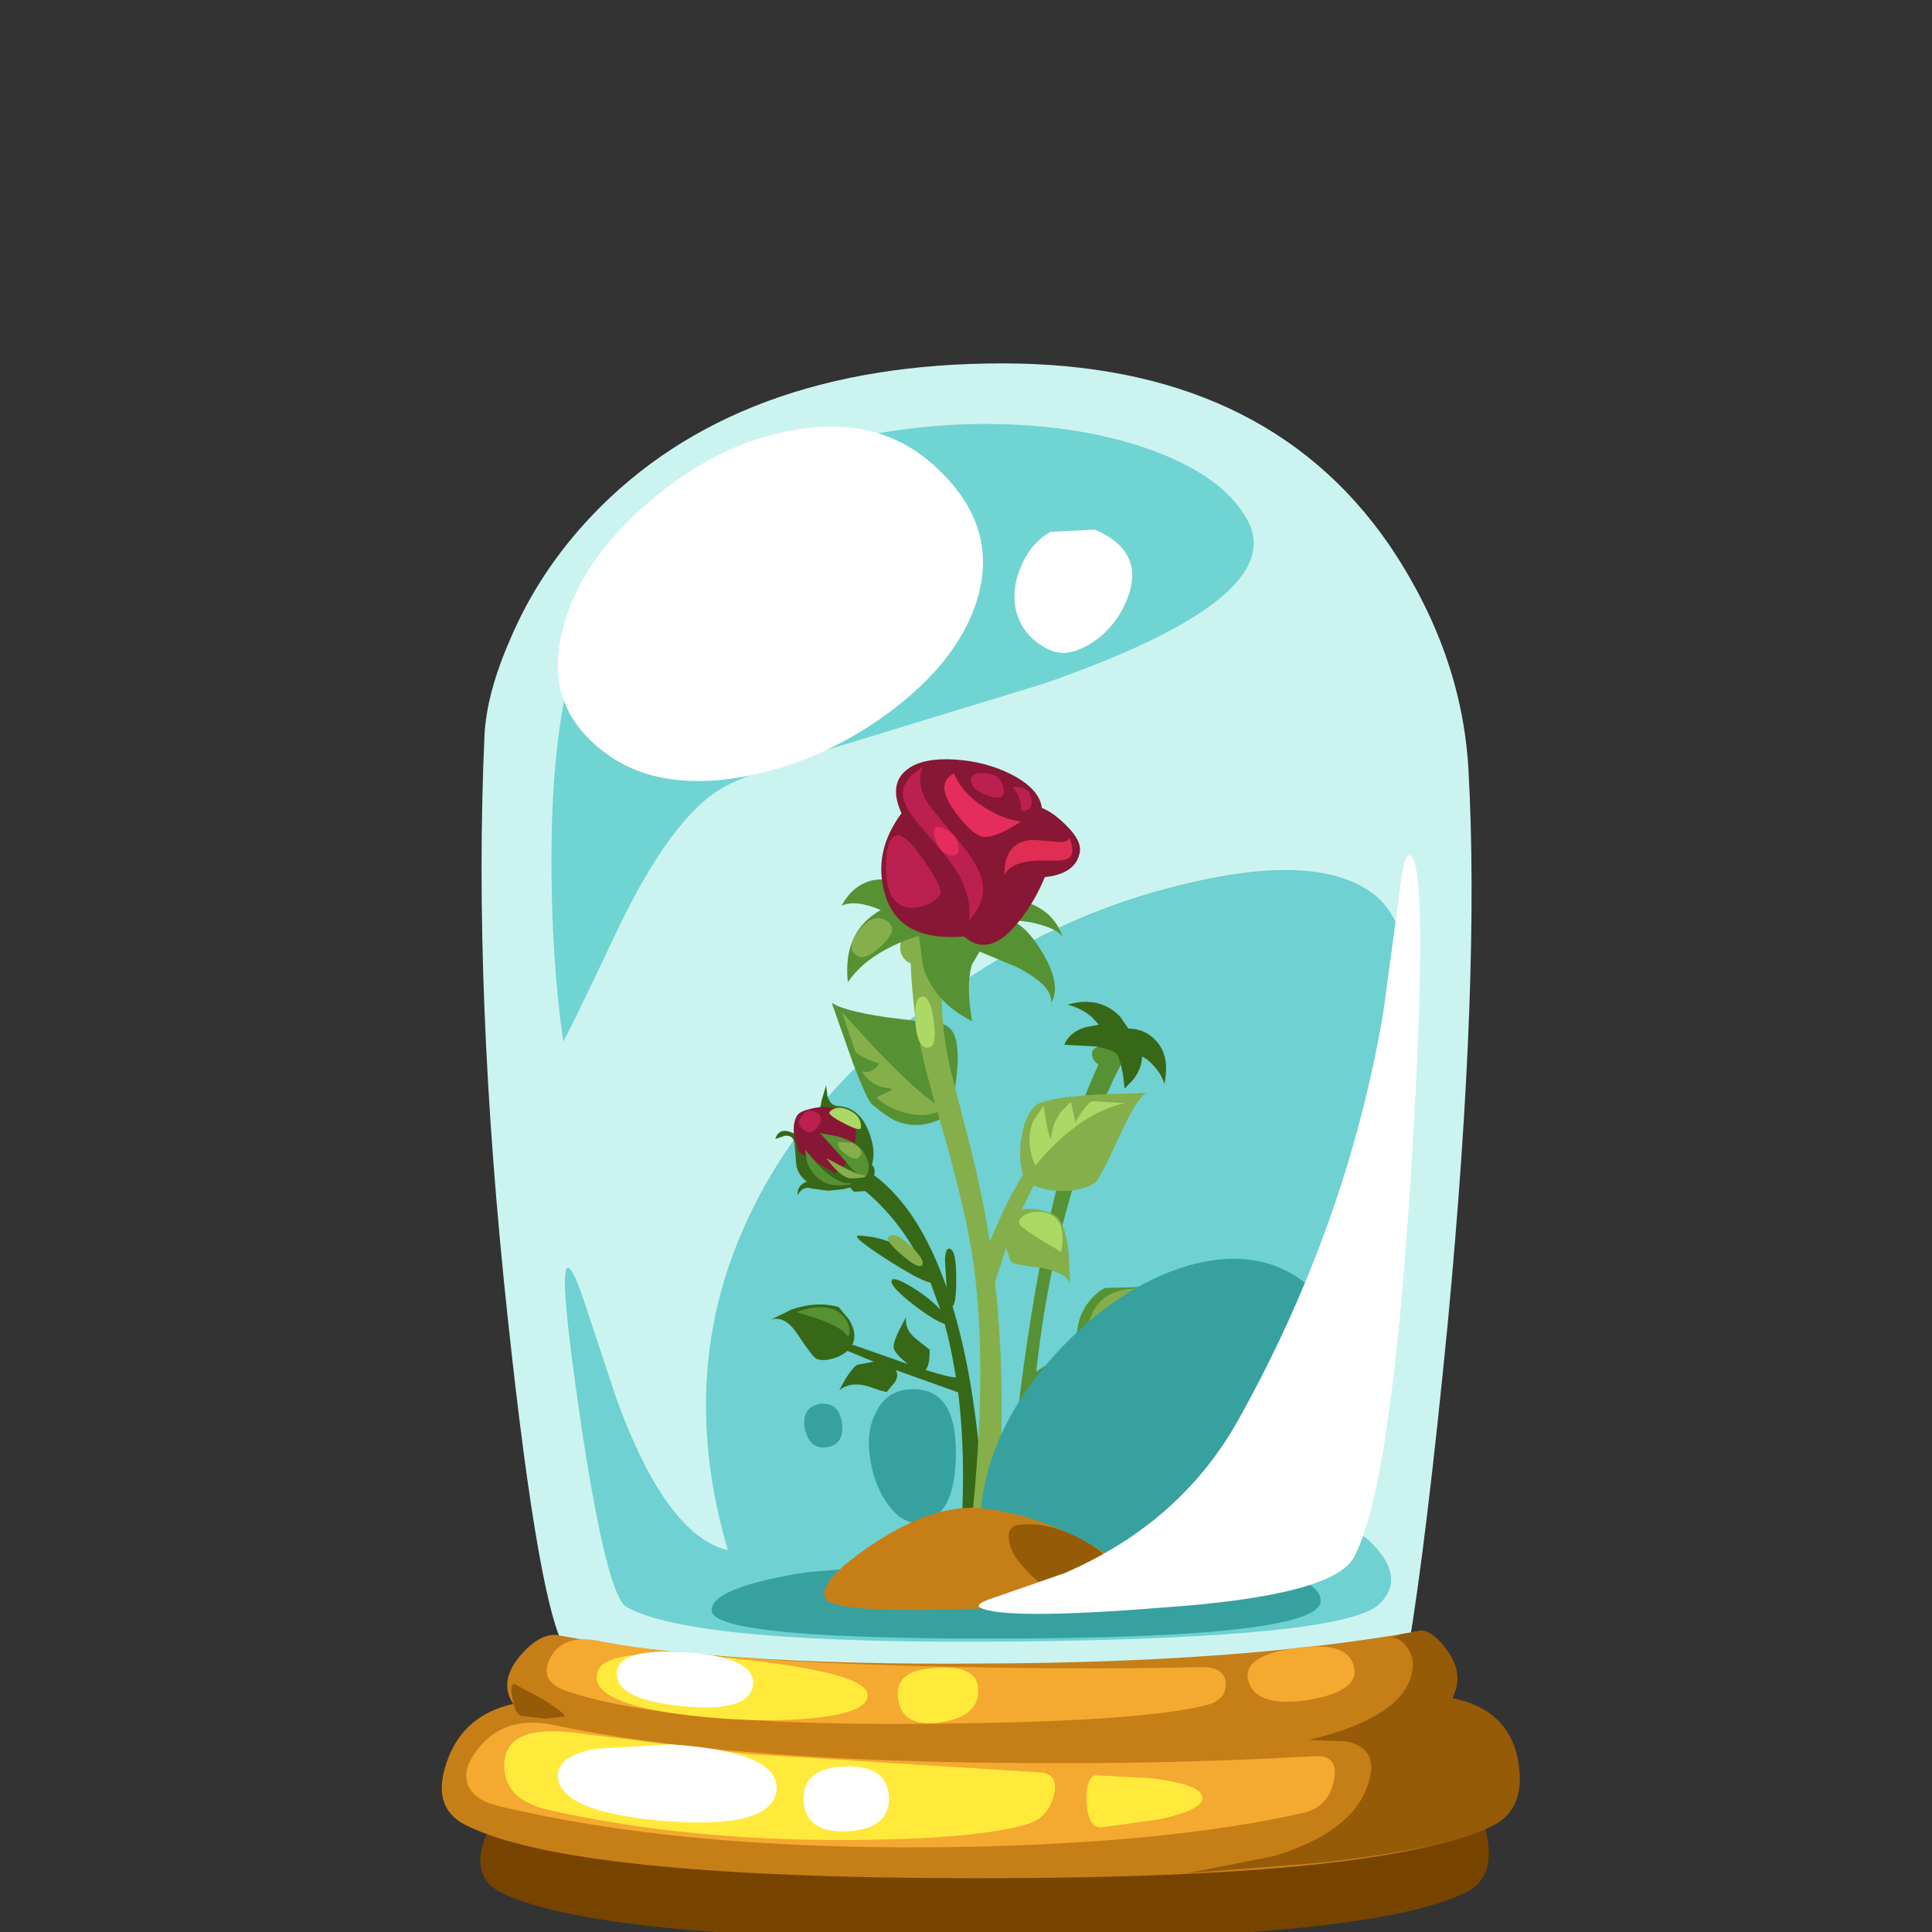 
<svg xmlns="http://www.w3.org/2000/svg" version="1.1" xmlns:xlink="http://www.w3.org/1999/xlink" preserveAspectRatio="none" x="0px" y="0px" width="160px" height="160px" viewBox="0 0 160 160">
<rect x="0" y="0" width="160" height="160" fill="#333333" stroke="none"/>
<defs>
<g id="S_mbolo_840_0_Layer0_0_FILL">
<path fill="#CBF4F1" stroke="none" d="
M 34.45 -78.85
Q 34 -86.85 29 -94.2 20.5 -106.45 2.75 -106.45 -15.3 -106.45 -25.15 -96.1 -28.75 -92.3 -30.7 -87.7 -32.3 -84.05 -32.45 -81.2 -33.25 -63.6 -30.85 -41.35 -28.7 -21.3 -26.85 -18.9 -9.2 -13.4 12.35 -15.6 23.1 -16.7 30.35 -18.95 31.6 -26.4 33.05 -41.25 35.25 -64.6 34.45 -78.85 Z"/>
</g>

<g id="S_mbolo_840_0_Layer0_1_FILL">
<path fill="#6FD1D1" stroke="none" d="
M 27.75 -70.55
Q 23.95 -73.15 15.35 -71.1 6.45 -69.05 -1.55 -63.3 -10.7 -56.8 -14.7 -47.95 -19.4 -37.6 -15.9 -25.75 -20.1 -26.75 -23.5 -36.1
L -25.55 -42.3
Q -26.45 -45.05 -26.8 -44.95 -27.45 -44.8 -25.8 -33.75 -24.1 -22.65 -22.8 -21.9 -18.2 -19.3 4.05 -19.55 26.05 -19.8 28.4 -22.1 30.3 -23.95 27.65 -26.45
L 24.6 -28.65
Q 27.45 -37.75 29.3 -47.5 32.95 -67.1 27.75 -70.55 Z"/>
</g>

<g id="S_mbolo_3_0_Layer0_0_FILL">
<path fill="#376817" stroke="none" d="
M -26.4 -76.7
L -27.1 -74.3
Q -27.6 -71.8 -26.6 -71.35 -25.15 -70.65 -23.95 -68.7 -23.3 -67.7 -23 -66.85 -23.4 -66.75 -24.45 -67.4 -26.55 -68.65 -29.8 -72.1 -29.45 -69.2 -28.15 -67.05 -30 -68.85 -31.5 -69.5 -33.55 -70.4 -34.1 -68.55
L -32.65 -69.05
Q -31.2 -69.2 -31.15 -67.45
L -30.9 -64.45
Q -30.55 -62.95 -29.3 -62.1 -30.75 -61.6 -30.75 -60.05
L -30.2 -60.75
Q -29.45 -61.35 -28.6 -61.05
L -26.1 -60.7 -23.7 -60.95 -22.75 -61.2 -22.2 -60.55 -20.45 -60.65
Q -15.05 -56.15 -11.65 -49.2 -15.2 -53.55 -21.35 -53.9 -22.9 -54 -17.6 -50.55 -12.25 -47.1 -10.55 -46.75
L -9.05 -42.65
Q -10.75 -44.5 -13.5 -46.15 -16.25 -47.8 -16.45 -47.05 -16.7 -46.2 -13.25 -43.5 -9.95 -40.95 -8.4 -40.5 -7.4 -36.9 -6.7 -32.4 -7.25 -32.25 -11.3 -33.5 -10.9 -33.95 -10.75 -35
L -10.65 -36.55 -12.65 -38.15
Q -14.55 -39.6 -14.25 -41.55
L -15.3 -39.55
Q -16.35 -37.4 -16.1 -36.7 -15.75 -35.8 -14 -34.4
L -22.25 -37.3 -22.5 -37.25 -22.4 -37.35
Q -21.6 -39.05 -22.95 -41.2
L -24.5 -43.05
Q -27.85 -44 -31.7 -42.65
L -34.85 -41.1
Q -32.7 -41.9 -30.75 -38.95 -28.4 -35.4 -27.85 -35.2 -26.9 -34.8 -25.5 -35.2 -24.15 -35.55 -23.15 -36.4
L -19.15 -34.75 -21.65 -34.3
Q -22.35 -33.9 -23.45 -32.15
L -24.4 -30.45
Q -22.5 -31.85 -19.8 -30.95 -17.3 -30.05 -17.15 -30.2
L -15.95 -31.65
Q -15.3 -32.75 -15.85 -33.5
L -6.35 -30.1
Q -5.05 -19.5 -6.05 -6.2
L -2.45 -6.2
Q -2.35 -11.2 -2.9 -18.3 -4 -32.5 -7.2 -43.15 -6.6 -43.7 -6.65 -47.6 -6.65 -51.6 -7.6 -51.9 -8.3 -52.15 -8.35 -50.1
L -8.1 -46
Q -12.25 -57.95 -19.1 -63.05 -18.85 -64.2 -19.45 -64.6 -19 -66.1 -19.35 -67.8 -20.65 -73.35 -24.55 -73.55 -25.8 -73.6 -26.2 -75.15
L -26.4 -76.7 Z"/>
</g>

<g id="S_mbolo_3_0_Layer0_1_FILL">
<path fill="#569133" stroke="none" d="
M -22.35 -80.15
Q -20.15 -74.4 -19.4 -73.8 -17 -71.75 -15.55 -71.2 -11.75 -69.75 -7.6 -72.35 -4.7 -85.4 -8.9 -86
L -17.35 -87.05
Q -23.95 -88.05 -25.55 -89.25
L -22.35 -80.15
M 13.55 -68.65
Q 16.55 -76.85 19.15 -81.3 17.55 -82.7 16.75 -82.8
L 16.6 -82.95 16.55 -82.85 14.85 -82.6
Q 14 -82.25 13.95 -81.5 13.95 -80.5 14.95 -79.85 7.9 -65.05 3.6 -34.15 1.5 -18.7 0.75 -6.2
L 4.7 -6.15
Q 4.15 -18.9 5.25 -31.05
L 7.25 -32.35
Q 6.8 -30.05 7.35 -28.65 7.85 -27.35 9.1 -27.1 15.8 -25.8 17.2 -24.6
L 15.75 -29.65
Q 14.7 -32.9 14.3 -33.25 13.3 -34.45 11.2 -34.55
L 12.95 -35.45
Q 16.25 -33.3 18.75 -33.3 21.05 -33.25 22.15 -35.05 27.85 -44.25 30.1 -45.5
L 21.95 -46.1 15.95 -45.95
Q 14.45 -45.2 13.3 -43.6 11.4 -41 11.7 -37.3
L 5.5 -33.25
Q 7.55 -52.2 13.55 -68.65 Z"/>
</g>

<g id="S_mbolo_3_0_Layer0_2_FILL">
<path fill="#85AF4A" stroke="none" d="
M 14.4 -61.9
Q 15.1 -62.35 18.2 -69.15 21.1 -75.45 22.4 -75.55
L 14.6 -75.3
Q 6.55 -74.8 5.3 -73.55 3.65 -71.9 3.2 -68.4 2.8 -65.3 3.5 -63.2 0.7 -58.5 -1.55 -52.95 -2.6 -59.8 -4.55 -67.5
L -7.45 -78.85
Q -10.15 -90.4 -7.6 -99.9 -10.4 -100.75 -12.2 -100.65 -13.2 -101.25 -14.1 -100.4 -15.15 -99.45 -15.15 -97.35 -15.1 -96.65 -14.65 -96.05 -14.2 -95.45 -13.55 -95.2 -13.35 -89.35 -12.3 -83.75 -11.5 -79.55 -9.85 -73.95 -12.7 -75.8 -18.65 -82
L -24 -87.8 -22 -81.95
Q -21.65 -81.15 -18.35 -80
L -18.95 -79.25
Q -19.8 -78.55 -20.95 -78.8 -19.85 -77 -17.95 -76.45
L -16.35 -76.15
Q -16.35 -76 -16.9 -75.75
L -18.75 -74.9
Q -17.35 -73.4 -14.65 -72.6 -11.7 -71.75 -9.5 -72.65 -4.95 -57.3 -3.85 -48.4 -1.75 -31.15 -4.8 -6.15
L -0.75 -6.2
Q 1.25 -28.95 -0.75 -46.85
L 0.95 -52.05
Q 1.5 -50.05 1.9 -49.8 2.35 -49.45 6.3 -49 10.15 -48.25 10.65 -46.55
L 10.4 -51.4
Q 9.85 -56.35 8.05 -57.15 5.75 -58.15 3.35 -57.9
L 5.1 -61.5
Q 7 -60.7 9.45 -60.65 12.35 -60.65 14.4 -61.9 Z"/>
</g>

<g id="S_mbolo_3_0_Layer0_3_FILL">
<path fill="#569133" stroke="none" d="
M 0.9 -101.95
L 4.65 -101.45
Q 9 -100.5 9.55 -99.05 8.4 -102.75 4.7 -104.25
L -2.2 -104.45
Q -4.9 -103.55 -10.15 -105.05
L -14.9 -106.7
Q -16.95 -108.45 -19.6 -107.75 -22.4 -107 -24.05 -103.95 -21.9 -104.95 -18.1 -103.3 -23.9 -100.05 -23.1 -92.35 -20.8 -95.7 -16.3 -97.85 -14.05 -98.95 -12.3 -99.35
L -11.65 -94.6
Q -9.9 -89.25 -4.25 -86.45 -5.2 -92 -4.25 -95.05
L -3.1 -97 2.55 -94.65
Q 8.1 -91.8 7.75 -89.2 9.4 -91.9 6.4 -96.9 3.7 -101.45 0.9 -101.95 Z"/>
</g>

<g id="S_mbolo_3_0_Layer0_4_FILL">
<path fill="#376817" stroke="none" d="
M 20.25 -77.6
Q 21.55 -79.35 21.55 -81.05 22.3 -80.8 23.3 -79.7 24.5 -78.4 24.95 -76.9 25.85 -81.25 23.6 -83.55 21.95 -85.3 19.5 -85.3
L 18.75 -86.35
Q 18.15 -87.45 16.8 -88.3 14.05 -90.05 10.25 -88.95 12.35 -88.4 13.9 -87.1
L 15 -85.9 12.85 -85.5
Q 10.5 -84.7 9.75 -82.85
L 14.7 -82.6
Q 17.6 -82 17.9 -81.2 18.65 -79.35 18.9 -76.2
L 20.25 -77.6 Z"/>
</g>

<g id="S_mbolo_3_0_Layer0_5_FILL">
<path fill="#871734" stroke="none" d="
M -31.15 -68.55
L -30.5 -66.55 -25.2 -63.45
Q -23.55 -63.7 -22.35 -66.9 -21.1 -70.4 -23.15 -72.15 -25.1 -73.8 -28 -73.3 -30.4 -72.85 -30.8 -72.1 -31.6 -70.8 -31.15 -68.55 Z"/>
</g>

<g id="S_mbolo_3_0_Layer0_6_FILL">
<path fill="#BC2050" stroke="none" d="
M -27.5 -70.65
Q -26.5 -72.2 -28.4 -72.8 -29.4 -73.1 -30.2 -71.9 -31.05 -70.7 -29.6 -69.8 -28.5 -69.1 -27.5 -70.65 Z"/>
</g>

<g id="S_mbolo_3_0_Layer0_7_FILL">
<path fill="#ACD866" stroke="none" d="
M -25.85 -72.7
Q -26.25 -72.25 -23.7 -70.95 -21.15 -69.6 -21.1 -70.3 -21 -72 -22.85 -72.9 -24.7 -73.8 -25.85 -72.7
M -11.95 -90.15
Q -13.1 -89.85 -12.85 -86.2 -12.55 -82.5 -11.05 -82.4 -9.5 -82.35 -10.05 -86.4 -10.6 -90.55 -11.95 -90.15
M 3.2 -55.35
Q 4.25 -54.35 9.3 -51.4 10.3 -57.25 6.05 -57.5 4.55 -57.6 3.5 -56.85 2.45 -56.1 3.2 -55.35
M 12.35 -72.6
L 11.45 -71.1 10.75 -74.2 9.35 -72.8
Q 7.9 -70.9 7.75 -68.55 7.45 -68.75 7 -71.2
L 6.6 -73.6 5.05 -71.3
Q 3.8 -68.3 5.3 -64.6
L 5.5 -64.65
Q 7 -66.6 9.4 -68.75 14.25 -73.05 19 -74
L 14 -74.3
Q 13.4 -74.1 12.35 -72.6 Z"/>
</g>

<g id="S_mbolo_3_0_Layer0_8_FILL">
<path fill="#569133" stroke="none" d="
M -27.6 -41.25
Q -24.15 -40 -23.4 -38.95 -22.9 -38.25 -22.85 -39.2 -22.75 -40.15 -23.4 -41.15 -25.4 -44.2 -30.9 -42.3
L -27.6 -41.25
M -24.65 -68.95
L -27.3 -69.45 -23.4 -65.1
Q -21.35 -62.65 -20.55 -62.75 -20.15 -63.05 -20 -63.65 -19.65 -64.9 -20.7 -66.55 -21.75 -68.15 -24.65 -68.95
M -27.25 -64.25
L -29.6 -66.95 -29.3 -65.15
Q -28.65 -63.1 -26.8 -62.05 -25.25 -61.2 -22.5 -61.7
L -22.55 -61.85
Q -24.5 -61.6 -27.25 -64.25 Z"/>
</g>

<g id="S_mbolo_3_0_Layer0_9_FILL">
<path fill="#85AF4A" stroke="none" d="
M -13.65 -52.4
Q -16.05 -54.65 -16.95 -53.65 -17.45 -53.15 -14.9 -50.95 -12.4 -48.8 -11.85 -49.4 -11.25 -50.15 -13.65 -52.4
M -23.35 -66.2
Q -21.85 -65.1 -21.2 -66 -20.55 -66.9 -22.4 -68
L -24.55 -68.1
Q -24.85 -67.3 -23.35 -66.2
M -20.4 -62.9
Q -20.35 -63.1 -21.1 -63.15 -21.75 -63.2 -24.1 -64.45
L -26.35 -65.65
Q -24.6 -63.2 -23.1 -62.65 -22.55 -62.5 -21.2 -62.65 -20.5 -62.75 -20.4 -62.9
M -17.25 -101.7
Q -19.35 -102.9 -21.35 -100.25 -23.4 -97.65 -21.85 -96.45 -20.55 -95.4 -17.9 -98 -15.2 -100.55 -17.25 -101.7
M 25.65 -45.05
Q 22.7 -46.1 19.65 -45.8 13.55 -45.2 13.15 -38.4 13.1 -37 25.65 -45.05
M 8.9 -32.8
Q 8.3 -31.15 10.5 -29.75 12.75 -28.35 13.9 -29.9 15.15 -31.55 12.4 -33.2 9.65 -34.85 8.9 -32.8 Z"/>
</g>

<g id="S_mbolo_3_0_Layer0_10_FILL">
<path fill="#871734" stroke="none" d="
M 6.8 -108.3
Q 11.5 -108.8 12.1 -112.05 12.45 -113.8 10.05 -116.15 8.05 -118.15 6.35 -118.8 6 -121.65 1.8 -123.85 -2.1 -125.85 -6.85 -126.15 -11.8 -126.45 -14.15 -124.6 -16.95 -122.4 -14.95 -118 -19.35 -112.05 -17.45 -105.7 -15.35 -98.45 -5.45 -99.3 -1.55 -95.85 3 -101.75 5.3 -104.65 6.8 -108.3 Z"/>
</g>

<g id="S_mbolo_3_0_Layer0_11_FILL">
<path fill="#BC2050" stroke="none" d="
M -4.7 -101.75
Q -1.9 -104.75 -2.8 -108.1 -3.45 -110.45 -6.45 -114 -10.3 -118.5 -10.95 -119.55 -12.85 -122.65 -11.65 -125.05 -15.15 -122.95 -14.7 -120.4 -14.4 -118.6 -11.5 -115.35 -7.7 -111 -6.65 -109.3 -4.25 -105.45 -4.7 -101.75 Z"/>
</g>

<g id="S_mbolo_3_0_Layer0_12_FILL">
<path fill="#E02D53" stroke="none" d="
M 8.65 -113.65
L 5.3 -113.95
Q 0.65 -114 0.65 -108.55 1.75 -111.05 7.5 -110.8 9.75 -110.7 10.45 -111.2 11.45 -111.9 10.55 -114.3 10.3 -113.5 8.65 -113.65 Z"/>
</g>

<g id="S_mbolo_3_0_Layer0_13_FILL">
<path fill="#E52C5C" stroke="none" d="
M -6.95 -118.4
Q -4.1 -114.4 -2.2 -114.4 -0.45 -114.4 3.2 -116.75 0.4 -117.05 -2.7 -119.1 -6 -121.35 -6.95 -124.05 -9.95 -122.6 -6.95 -118.4 Z"/>
</g>

<g id="S_mbolo_3_0_Layer0_14_FILL">
<path fill="#BC2050" stroke="none" d="
M 3.2 -118.35
Q 5.05 -118.2 4.75 -120.2 4.5 -122.15 1.9 -121.95 3.2 -120.7 3.2 -118.35 Z"/>
</g>

<g id="S_mbolo_3_0_Layer0_15_FILL">
<path fill="#BC2050" stroke="none" d="
M -4.4 -122.95
Q -4.3 -121.5 -1.65 -120.6 0.85 -119.8 0.55 -121.7 0.25 -123.7 -1.7 -124 -4.5 -124.45 -4.4 -122.95 Z"/>
</g>

<g id="S_mbolo_3_0_Layer0_16_FILL">
<path fill="#E52C5C" stroke="none" d="
M -6.45 -113.6
Q -6.9 -115.05 -8.7 -115.75 -10.5 -116.5 -9.9 -114.3 -9.25 -111.95 -7.5 -111.65 -5.75 -111.35 -6.45 -113.6 Z"/>
</g>

<g id="S_mbolo_3_0_Layer0_17_FILL">
<path fill="#BC2050" stroke="none" d="
M -15.95 -114.55
Q -17.35 -113.85 -17.3 -109.75 -17.25 -105.55 -15.45 -104.3 -13.8 -103.15 -11.55 -103.95 -9.75 -104.6 -9.1 -105.65 -8.55 -106.5 -11.55 -110.85 -14.55 -115.25 -15.95 -114.55 Z"/>
</g>

<g id="S_mbolo_840_0_Layer0_2_FILL">
<path fill="#37A1A0" stroke="none" d="
M 3.7 -19.75
Q 24.35 -19.85 24.4 -22.3 24.45 -24.05 18 -24.9
L 3.7 -25.45 -10.6 -24.25
Q -17.1 -23.2 -17 -21.65 -16.95 -19.65 3.7 -19.75 Z"/>
</g>

<g id="S_mbolo_840_0_Layer0_3_FILL">
<path fill="#37A1A0" stroke="none" d="
M 6.9 -39.65
Q 2.7 -35.3 1.6 -30.4 0.35 -24.85 3.8 -21.1 4.95 -19.8 9 -22.35 12.65 -24.75 16.8 -29.05 21.15 -33.55 23.25 -37.3 25.65 -41.6 24.15 -43.2 20.9 -46.5 15.75 -45.2 11.05 -43.95 6.9 -39.65 Z"/>
</g>

<g id="S_mbolo_840_0_Layer0_4_FILL">
<path fill="#37A1A0" stroke="none" d="
M -5.85 -35.1
Q -6.55 -33.75 -6.2 -31.8 -5.85 -29.85 -4.85 -28.65 -3.75 -27.3 -2.45 -27.7 -0.4 -28.35 -0.4 -32.45 -0.4 -36.7 -3.3 -36.7 -5.1 -36.7 -5.85 -35.1 Z"/>
</g>

<g id="S_mbolo_840_0_Layer0_5_FILL">
<path fill="#37A1A0" stroke="none" d="
M -10.7 -34.15
Q -10.4 -32.6 -9.2 -32.75 -7.95 -32.95 -8.15 -34.4 -8.35 -35.85 -9.65 -35.7 -10.85 -35.5 -10.7 -34.15 Z"/>
</g>

<g id="S_mbolo_840_0_Layer0_6_FILL">
<path fill="#C67F17" stroke="none" d="
M 1.55 -21.8
Q 11.8 -22.2 11.8 -23.35 11.8 -24.5 8.45 -26.3 4.95 -28.2 1.45 -28.6 -1.85 -28.95 -6 -26.2 -9.9 -23.6 -9.25 -22.45 -8.6 -21.4 1.55 -21.8 Z"/>
</g>

<g id="S_mbolo_840_0_Layer0_7_FILL">
<path fill="#70D4D3" stroke="none" d="
M 5.5 -84.65
Q 22.25 -90.45 19.45 -95.75 17.75 -98.95 12.2 -100.8 6.8 -102.55 -0.05 -102.3 -7.3 -102 -13.4 -99.45 -20.25 -96.6 -24 -91.45 -27.9 -86.1 -27.9 -72.7 -27.9 -65.95 -27.1 -60.35 -27 -60.35 -23.45 -67.85 -19.75 -75.6 -16.25 -77.6 -14.65 -78.55 -7.6 -80.65
L 5.5 -84.65 Z"/>
</g>

<g id="S_mbolo_840_0_Layer0_8_FILL">
<path fill="#965B06" stroke="none" d="
M 4 -27.5
Q 3.1 -27.45 3.2 -26.5 3.3 -25.6 4.15 -24.65 6.4 -22 8.9 -23.35 11.35 -24.6 8.65 -26.2 6.15 -27.7 4 -27.5 Z"/>
</g>

<g id="S_mbolo_840_0_Layer0_9_FILL">
<path fill="#FFFFFF" stroke="none" d="
M 30.55 -51.5
Q 31.85 -72.6 30.45 -73 30.05 -73.15 29.75 -70.35
L 28.65 -62.25
Q 26.2 -47.9 18.85 -34.7 14.95 -27.65 7 -24.2
L 2.4 -22.6
Q 0.8 -22.1 1.25 -21.85 2.9 -21 13.6 -21.85 25.2 -22.65 26.65 -25.25 29.2 -29.9 30.55 -51.5 Z"/>
</g>

<g id="S_mbolo_840_0_Layer0_10_FILL">
<path fill="#774400" stroke="none" d="
M 31.6 -9.95
Q 32.2 -11.4 1.5 -11.2 -29.2 -11.05 -28.2 -9.65 -31.35 -8.95 -32.4 -6.2 -33.45 -3.5 -31.25 -2.45 -24.65 0.75 1.45 0.75 27.55 0.75 34.2 -2.45 36.2 -3.35 35.75 -6.1 35.3 -9.1 31.6 -9.95 Z"/>
</g>

<g id="S_mbolo_840_0_Layer0_11_FILL">
<path fill="#C67F17" stroke="none" d="
M 31.05 -20.25
Q 19 -18.1 1.25 -18.05 -16.6 -17.9 -27.3 -19.95 -28.6 -20.25 -30.05 -18.55 -31.5 -16.8 -30.5 -15.3 -33.9 -14.55 -35 -11.4 -36.1 -8.3 -33.8 -7.1 -26.7 -3.45 1.15 -3.45 29 -3.45 36.15 -7.1 38.25 -8.15 37.8 -11.3 37.3 -14.65 33.35 -15.7 33.95 -17.15 32.85 -18.8 31.85 -20.4 31.05 -20.25 Z"/>
</g>

<g id="S_mbolo_840_0_Layer0_12_FILL">
<path fill="#F4A931" stroke="none" d="
M 16.55 -15.2
Q 18 -15.55 17.95 -16.7 17.9 -17.85 16.2 -17.8 7.1 -17.6 -3.9 -17.9 -18.6 -18.35 -24.75 -19.6 -27.15 -20.05 -28 -18.4 -28.8 -16.8 -26.8 -16.15 -19.65 -13.8 -2.75 -13.95 11.9 -14.05 16.55 -15.2 Z"/>
</g>

<g id="S_mbolo_840_0_Layer0_13_FILL">
<path fill="#F4A931" stroke="none" d="
M 19.45 -17.05
Q 19.8 -15.05 23.45 -15.55 27.15 -16.15 26.65 -17.9 26.2 -19.6 22.7 -19.1 19.2 -18.6 19.45 -17.05 Z"/>
</g>

<g id="S_mbolo_840_0_Layer0_14_FILL">
<path fill="#FFEA3C" stroke="none" d="
M -24.75 -17.55
Q -25.65 -15 -16.15 -14.3 -12.35 -14.05 -9.55 -14.4 -6.45 -14.8 -6.4 -15.85 -6.25 -17.4 -15.15 -18.35 -24.05 -19.35 -24.75 -17.55 Z"/>
</g>

<g id="S_mbolo_840_0_Layer0_15_FILL">
<path fill="#FFEA3C" stroke="none" d="
M -4.35 -15.85
Q -4.2 -13.65 -1.4 -14.05 1.35 -14.5 1.1 -16.5 0.9 -17.95 -1.8 -17.75 -4.5 -17.6 -4.35 -15.85 Z"/>
</g>

<g id="S_mbolo_840_0_Layer0_16_FILL">
<path fill="#FFFFFF" stroke="none" d="
M -23.45 -17.45
Q -23.6 -15.6 -19 -15.15 -14.4 -14.7 -14.2 -16.6 -14 -18.45 -18.65 -18.8 -23.3 -19.15 -23.45 -17.45 Z"/>
</g>

<g id="S_mbolo_840_0_Layer0_17_FILL">
<path fill="#F4A931" stroke="none" d="
M 23.25 -7.9
Q 24.95 -8.3 25.3 -10.1 25.65 -11.85 24 -11.75 13.4 -11.15 2.25 -11.3 -16.55 -11.5 -27.65 -13.85 -31.3 -14.65 -33.15 -11.9 -33.9 -10.85 -33.6 -9.85 -33.2 -8.8 -31.65 -8.4 -19.5 -5.45 -2.05 -5.55 13.55 -5.7 23.25 -7.9 Z"/>
</g>

<g id="S_mbolo_840_0_Layer0_18_FILL">
<path fill="#FFEA3C" stroke="none" d="
M 4.35 -7.1
Q 5.85 -7.5 6.25 -9.05 6.65 -10.55 5.3 -10.65
L -14.65 -11.9 -26.4 -13.35
Q -30.95 -13.9 -31.1 -11.3 -31.25 -8.75 -27.9 -8.05 -18.65 -6 -7.75 -6.05 0.9 -6.1 4.35 -7.1 Z"/>
</g>

<g id="S_mbolo_840_0_Layer0_19_FILL">
<path fill="#FFFFFF" stroke="none" d="
M -27.45 -10.6
Q -27.7 -8 -20.3 -7.35 -12.95 -6.75 -12.6 -9.4 -12.3 -12.05 -19.75 -12.55
L -24.95 -12.25
Q -27.35 -11.75 -27.45 -10.6 Z"/>
</g>

<g id="S_mbolo_840_0_Layer0_20_FILL">
<path fill="#FFFFFF" stroke="none" d="
M -10.75 -8.65
Q -10.6 -6.5 -7.75 -6.65 -4.9 -6.8 -4.95 -8.95 -5.05 -11.15 -7.95 -11.05 -10.9 -10.95 -10.75 -8.65 Z"/>
</g>

<g id="S_mbolo_840_0_Layer0_21_FILL">
<path fill="#FFEA3C" stroke="none" d="
M 9.1 -10.45
Q 8.4 -10.25 8.5 -8.55 8.6 -6.9 9.45 -6.9
L 13.4 -7.45
Q 16.45 -8.1 16.35 -8.95 16.35 -9.8 12.9 -10.25
L 9.1 -10.45 Z"/>
</g>

<g id="S_mbolo_840_0_Layer0_22_FILL">
<path fill="#965B06" stroke="none" d="
M -30 -14.5
L -28.35 -14.3 -27 -14.45
Q -26.95 -14.65 -28.45 -15.6
L -30.4 -16.65
Q -30.75 -16.7 -30.55 -15.7 -30.4 -14.7 -30 -14.5 Z"/>
</g>

<g id="S_mbolo_840_0_Layer0_23_FILL">
<path fill="#965B06" stroke="none" d="
M 33.35 -15.7
Q 34.2 -17.3 33 -18.95 32.1 -20.2 31.3 -20.3
L 29.9 -20.05 29 -19.75
Q 29.65 -19.95 30.2 -19.25 30.85 -18.5 30.6 -17.4 30 -14.4 23.6 -12.85
L 26.2 -12.75
Q 28.1 -12.3 27.8 -10.55 27.15 -6.75 21.2 -4.95
L 15.35 -3.8 24.3 -4.5
Q 33.85 -5.55 36.5 -7.25 38.4 -8.5 37.8 -11.6 37.1 -14.95 33.35 -15.7 Z"/>
</g>

<g id="S_mbolo_840_0_Layer0_24_FILL">
<path fill="#FFFFFF" stroke="none" d="
M -1.4 -99.05
Q -5.25 -102.95 -11.2 -101.95 -16.55 -101.1 -21.3 -97 -26.05 -92.9 -27.15 -88.3 -28.45 -83.15 -24.35 -80.05 -20.85 -77.35 -15.1 -78.3 -9.8 -79.2 -5.1 -82.6 -0.25 -86.15 1.05 -90.4 2.5 -95.2 -1.4 -99.05 Z"/>
</g>

<g id="S_mbolo_840_0_Layer0_25_FILL">
<path fill="#FFFFFF" stroke="none" d="
M 5.8 -87.05
Q 7 -86.4 8.5 -87.25 9.9 -88 10.8 -89.5 13 -93.45 9.05 -95.15
L 6.05 -95
Q 4.75 -94.3 4.05 -92.7 3.35 -91.1 3.7 -89.6 4.15 -87.9 5.8 -87.05 Z"/>
</g>
</defs>

<g transform="matrix( 1.218, 0, 0, 1.218, 79.65,159.75) ">
<g transform="matrix( 1, 0, 0, 1, 0,0) ">
<use xlink:href="#S_mbolo_840_0_Layer0_0_FILL"/>
</g>

<g transform="matrix( 1, 0, 0, 1, 0,0) ">
<use xlink:href="#S_mbolo_840_0_Layer0_1_FILL"/>
</g>

<g transform="matrix( 0.448, 0, 0, 0.448, 2.6,-23) ">
<g transform="matrix( 1, 0, 0, 1, 0,0) ">
<use xlink:href="#S_mbolo_3_0_Layer0_0_FILL"/>
</g>

<g transform="matrix( 1, 0, 0, 1, 0,0) ">
<use xlink:href="#S_mbolo_3_0_Layer0_1_FILL"/>
</g>

<g transform="matrix( 1, 0, 0, 1, 0,0) ">
<use xlink:href="#S_mbolo_3_0_Layer0_2_FILL"/>
</g>

<g transform="matrix( 1, 0, 0, 1, 0,0) ">
<use xlink:href="#S_mbolo_3_0_Layer0_3_FILL"/>
</g>

<g transform="matrix( 1, 0, 0, 1, 0,0) ">
<use xlink:href="#S_mbolo_3_0_Layer0_4_FILL"/>
</g>

<g transform="matrix( 1, 0, 0, 1, 0,0) ">
<use xlink:href="#S_mbolo_3_0_Layer0_5_FILL"/>
</g>

<g transform="matrix( 1, 0, 0, 1, 0,0) ">
<use xlink:href="#S_mbolo_3_0_Layer0_6_FILL"/>
</g>

<g transform="matrix( 1, 0, 0, 1, 0,0) ">
<use xlink:href="#S_mbolo_3_0_Layer0_7_FILL"/>
</g>

<g transform="matrix( 1, 0, 0, 1, 0,0) ">
<use xlink:href="#S_mbolo_3_0_Layer0_8_FILL"/>
</g>

<g transform="matrix( 1, 0, 0, 1, 0,0) ">
<use xlink:href="#S_mbolo_3_0_Layer0_9_FILL"/>
</g>

<g transform="matrix( 1, 0, 0, 1, 0,0) ">
<use xlink:href="#S_mbolo_3_0_Layer0_10_FILL"/>
</g>

<g transform="matrix( 1, 0, 0, 1, 0,0) ">
<use xlink:href="#S_mbolo_3_0_Layer0_11_FILL"/>
</g>

<g transform="matrix( 1, 0, 0, 1, 0,0) ">
<use xlink:href="#S_mbolo_3_0_Layer0_12_FILL"/>
</g>

<g transform="matrix( 1, 0, 0, 1, 0,0) ">
<use xlink:href="#S_mbolo_3_0_Layer0_13_FILL"/>
</g>

<g transform="matrix( 1, 0, 0, 1, 0,0) ">
<use xlink:href="#S_mbolo_3_0_Layer0_14_FILL"/>
</g>

<g transform="matrix( 1, 0, 0, 1, 0,0) ">
<use xlink:href="#S_mbolo_3_0_Layer0_15_FILL"/>
</g>

<g transform="matrix( 1, 0, 0, 1, 0,0) ">
<use xlink:href="#S_mbolo_3_0_Layer0_16_FILL"/>
</g>

<g transform="matrix( 1, 0, 0, 1, 0,0) ">
<use xlink:href="#S_mbolo_3_0_Layer0_17_FILL"/>
</g>
</g>

<g transform="matrix( 1, 0, 0, 1, 0,0) ">
<use xlink:href="#S_mbolo_840_0_Layer0_2_FILL"/>
</g>

<g transform="matrix( 1, 0, 0, 1, 0,0) ">
<use xlink:href="#S_mbolo_840_0_Layer0_3_FILL"/>
</g>

<g transform="matrix( 1, 0, 0, 1, 0,0) ">
<use xlink:href="#S_mbolo_840_0_Layer0_4_FILL"/>
</g>

<g transform="matrix( 1, 0, 0, 1, 0,0) ">
<use xlink:href="#S_mbolo_840_0_Layer0_5_FILL"/>
</g>

<g transform="matrix( 1, 0, 0, 1, 0,0) ">
<use xlink:href="#S_mbolo_840_0_Layer0_6_FILL"/>
</g>

<g transform="matrix( 1, 0, 0, 1, 0,0) ">
<use xlink:href="#S_mbolo_840_0_Layer0_7_FILL"/>
</g>

<g transform="matrix( 1, 0, 0, 1, 0,0) ">
<use xlink:href="#S_mbolo_840_0_Layer0_8_FILL"/>
</g>

<g transform="matrix( 1, 0, 0, 1, 0,0) ">
<use xlink:href="#S_mbolo_840_0_Layer0_9_FILL"/>
</g>

<g transform="matrix( 1, 0, 0, 1, 0,0) ">
<use xlink:href="#S_mbolo_840_0_Layer0_10_FILL"/>
</g>

<g transform="matrix( 1, 0, 0, 1, 0,0) ">
<use xlink:href="#S_mbolo_840_0_Layer0_11_FILL"/>
</g>

<g transform="matrix( 1, 0, 0, 1, 0,0) ">
<use xlink:href="#S_mbolo_840_0_Layer0_12_FILL"/>
</g>

<g transform="matrix( 1, 0, 0, 1, 0,0) ">
<use xlink:href="#S_mbolo_840_0_Layer0_13_FILL"/>
</g>

<g transform="matrix( 1, 0, 0, 1, 0,0) ">
<use xlink:href="#S_mbolo_840_0_Layer0_14_FILL"/>
</g>

<g transform="matrix( 1, 0, 0, 1, 0,0) ">
<use xlink:href="#S_mbolo_840_0_Layer0_15_FILL"/>
</g>

<g transform="matrix( 1, 0, 0, 1, 0,0) ">
<use xlink:href="#S_mbolo_840_0_Layer0_16_FILL"/>
</g>

<g transform="matrix( 1, 0, 0, 1, 0,0) ">
<use xlink:href="#S_mbolo_840_0_Layer0_17_FILL"/>
</g>

<g transform="matrix( 1, 0, 0, 1, 0,0) ">
<use xlink:href="#S_mbolo_840_0_Layer0_18_FILL"/>
</g>

<g transform="matrix( 1, 0, 0, 1, 0,0) ">
<use xlink:href="#S_mbolo_840_0_Layer0_19_FILL"/>
</g>

<g transform="matrix( 1, 0, 0, 1, 0,0) ">
<use xlink:href="#S_mbolo_840_0_Layer0_20_FILL"/>
</g>

<g transform="matrix( 1, 0, 0, 1, 0,0) ">
<use xlink:href="#S_mbolo_840_0_Layer0_21_FILL"/>
</g>

<g transform="matrix( 1, 0, 0, 1, 0,0) ">
<use xlink:href="#S_mbolo_840_0_Layer0_22_FILL"/>
</g>

<g transform="matrix( 1, 0, 0, 1, 0,0) ">
<use xlink:href="#S_mbolo_840_0_Layer0_23_FILL"/>
</g>

<g transform="matrix( 1, 0, 0, 1, 0,0) ">
<use xlink:href="#S_mbolo_840_0_Layer0_24_FILL"/>
</g>

<g transform="matrix( 1, 0, 0, 1, 0,0) ">
<use xlink:href="#S_mbolo_840_0_Layer0_25_FILL"/>
</g>
</g>
</svg>
